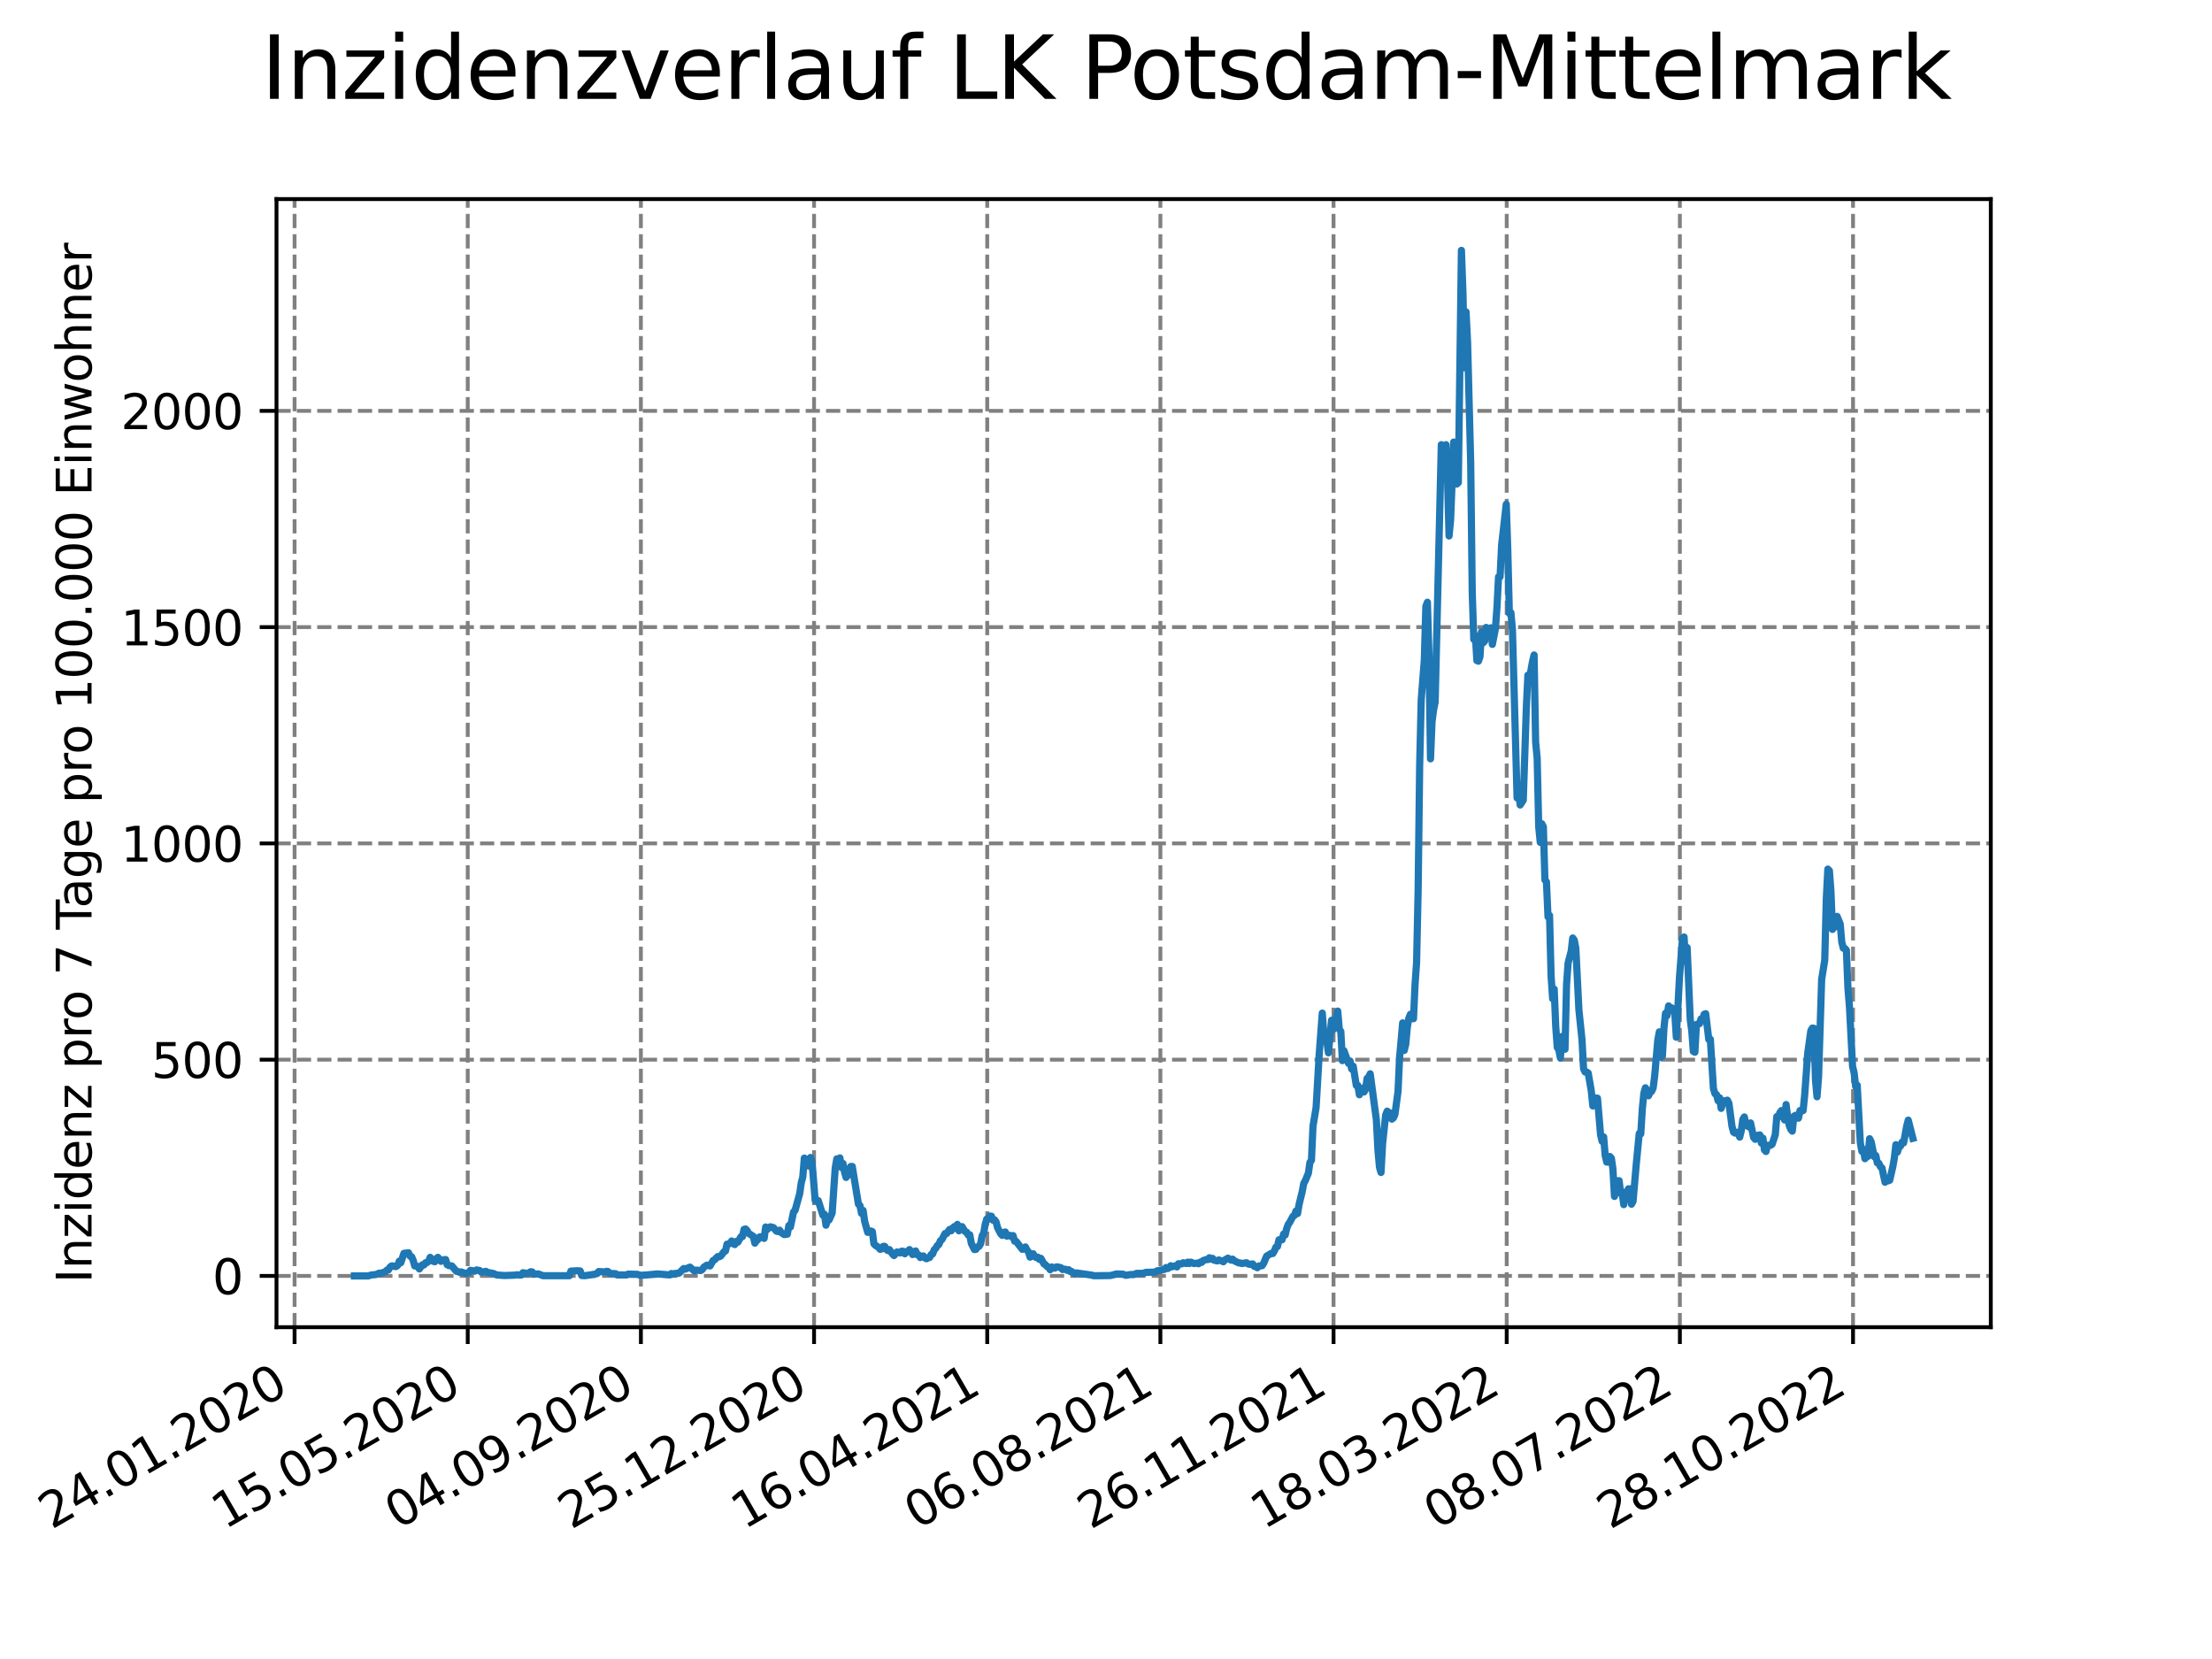 <?xml version="1.0" encoding="utf-8" standalone="no"?>
<!DOCTYPE svg PUBLIC "-//W3C//DTD SVG 1.1//EN"
  "http://www.w3.org/Graphics/SVG/1.1/DTD/svg11.dtd">
<svg xmlns:xlink="http://www.w3.org/1999/xlink" width="460.8pt" height="345.6pt" viewBox="0 0 460.8 345.6" xmlns="http://www.w3.org/2000/svg" version="1.1">
 <defs>
  <style type="text/css">*{stroke-linejoin: round; stroke-linecap: butt}</style>
 </defs>
 <g id="figure_1">
  <g id="patch_1">
   <path d="M 0 345.6 
L 460.8 345.6 
L 460.8 0 
L 0 0 
z
" style="fill: #ffffff"/>
  </g>
  <g id="axes_1">
   <g id="patch_2">
    <path d="M 57.6 276.48 
L 414.72 276.48 
L 414.72 41.472 
L 57.6 41.472 
z
" style="fill: #ffffff"/>
   </g>
   <g id="matplotlib.axis_1">
    <g id="xtick_1">
     <g id="line2d_1">
      <path d="M 61.366 276.48 
L 61.366 41.472 
" clip-path="url(#p5f71e6e586)" style="fill: none; stroke-dasharray: 2.96,1.28; stroke-dashoffset: 0; stroke: #808080; stroke-width: 0.8"/>
     </g>
     <g id="line2d_2">
      <defs>
       <path id="md15ccec3bc" d="M 0 0 
L 0 3.5 
" style="stroke: #000000; stroke-width: 0.8"/>
      </defs>
      <g>
       <use xlink:href="#md15ccec3bc" x="61.366" y="276.48" style="stroke: #000000; stroke-width: 0.8"/>
      </g>
     </g>
     <g id="text_1">
      <!-- 24.01.2020 -->
      <g transform="translate(10.74 318.689) rotate(-30) scale(0.1 -0.1)">
       <defs>
        <path id="DejaVuSans-32" d="M 1228 531 
L 3431 531 
L 3431 0 
L 469 0 
L 469 531 
Q 828 903 1448 1529 
Q 2069 2156 2228 2338 
Q 2531 2678 2651 2914 
Q 2772 3150 2772 3378 
Q 2772 3750 2511 3984 
Q 2250 4219 1831 4219 
Q 1534 4219 1204 4116 
Q 875 4013 500 3803 
L 500 4441 
Q 881 4594 1212 4672 
Q 1544 4750 1819 4750 
Q 2544 4750 2975 4387 
Q 3406 4025 3406 3419 
Q 3406 3131 3298 2873 
Q 3191 2616 2906 2266 
Q 2828 2175 2409 1742 
Q 1991 1309 1228 531 
z
" transform="scale(0.016)"/>
        <path id="DejaVuSans-34" d="M 2419 4116 
L 825 1625 
L 2419 1625 
L 2419 4116 
z
M 2253 4666 
L 3047 4666 
L 3047 1625 
L 3713 1625 
L 3713 1100 
L 3047 1100 
L 3047 0 
L 2419 0 
L 2419 1100 
L 313 1100 
L 313 1709 
L 2253 4666 
z
" transform="scale(0.016)"/>
        <path id="DejaVuSans-2e" d="M 684 794 
L 1344 794 
L 1344 0 
L 684 0 
L 684 794 
z
" transform="scale(0.016)"/>
        <path id="DejaVuSans-30" d="M 2034 4250 
Q 1547 4250 1301 3770 
Q 1056 3291 1056 2328 
Q 1056 1369 1301 889 
Q 1547 409 2034 409 
Q 2525 409 2770 889 
Q 3016 1369 3016 2328 
Q 3016 3291 2770 3770 
Q 2525 4250 2034 4250 
z
M 2034 4750 
Q 2819 4750 3233 4129 
Q 3647 3509 3647 2328 
Q 3647 1150 3233 529 
Q 2819 -91 2034 -91 
Q 1250 -91 836 529 
Q 422 1150 422 2328 
Q 422 3509 836 4129 
Q 1250 4750 2034 4750 
z
" transform="scale(0.016)"/>
        <path id="DejaVuSans-31" d="M 794 531 
L 1825 531 
L 1825 4091 
L 703 3866 
L 703 4441 
L 1819 4666 
L 2450 4666 
L 2450 531 
L 3481 531 
L 3481 0 
L 794 0 
L 794 531 
z
" transform="scale(0.016)"/>
       </defs>
       <use xlink:href="#DejaVuSans-32"/>
       <use xlink:href="#DejaVuSans-34" x="63.623"/>
       <use xlink:href="#DejaVuSans-2e" x="127.246"/>
       <use xlink:href="#DejaVuSans-30" x="159.033"/>
       <use xlink:href="#DejaVuSans-31" x="222.656"/>
       <use xlink:href="#DejaVuSans-2e" x="286.279"/>
       <use xlink:href="#DejaVuSans-32" x="318.066"/>
       <use xlink:href="#DejaVuSans-30" x="381.689"/>
       <use xlink:href="#DejaVuSans-32" x="445.312"/>
       <use xlink:href="#DejaVuSans-30" x="508.936"/>
      </g>
     </g>
    </g>
    <g id="xtick_2">
     <g id="line2d_3">
      <path d="M 97.438 276.48 
L 97.438 41.472 
" clip-path="url(#p5f71e6e586)" style="fill: none; stroke-dasharray: 2.96,1.28; stroke-dashoffset: 0; stroke: #808080; stroke-width: 0.8"/>
     </g>
     <g id="line2d_4">
      <g>
       <use xlink:href="#md15ccec3bc" x="97.438" y="276.48" style="stroke: #000000; stroke-width: 0.8"/>
      </g>
     </g>
     <g id="text_2">
      <!-- 15.05.2020 -->
      <g transform="translate(46.813 318.689) rotate(-30) scale(0.1 -0.1)">
       <defs>
        <path id="DejaVuSans-35" d="M 691 4666 
L 3169 4666 
L 3169 4134 
L 1269 4134 
L 1269 2991 
Q 1406 3038 1543 3061 
Q 1681 3084 1819 3084 
Q 2600 3084 3056 2656 
Q 3513 2228 3513 1497 
Q 3513 744 3044 326 
Q 2575 -91 1722 -91 
Q 1428 -91 1123 -41 
Q 819 9 494 109 
L 494 744 
Q 775 591 1075 516 
Q 1375 441 1709 441 
Q 2250 441 2565 725 
Q 2881 1009 2881 1497 
Q 2881 1984 2565 2268 
Q 2250 2553 1709 2553 
Q 1456 2553 1204 2497 
Q 953 2441 691 2322 
L 691 4666 
z
" transform="scale(0.016)"/>
       </defs>
       <use xlink:href="#DejaVuSans-31"/>
       <use xlink:href="#DejaVuSans-35" x="63.623"/>
       <use xlink:href="#DejaVuSans-2e" x="127.246"/>
       <use xlink:href="#DejaVuSans-30" x="159.033"/>
       <use xlink:href="#DejaVuSans-35" x="222.656"/>
       <use xlink:href="#DejaVuSans-2e" x="286.279"/>
       <use xlink:href="#DejaVuSans-32" x="318.066"/>
       <use xlink:href="#DejaVuSans-30" x="381.689"/>
       <use xlink:href="#DejaVuSans-32" x="445.312"/>
       <use xlink:href="#DejaVuSans-30" x="508.936"/>
      </g>
     </g>
    </g>
    <g id="xtick_3">
     <g id="line2d_5">
      <path d="M 133.511 276.48 
L 133.511 41.472 
" clip-path="url(#p5f71e6e586)" style="fill: none; stroke-dasharray: 2.96,1.28; stroke-dashoffset: 0; stroke: #808080; stroke-width: 0.8"/>
     </g>
     <g id="line2d_6">
      <g>
       <use xlink:href="#md15ccec3bc" x="133.511" y="276.48" style="stroke: #000000; stroke-width: 0.8"/>
      </g>
     </g>
     <g id="text_3">
      <!-- 04.09.2020 -->
      <g transform="translate(82.886 318.689) rotate(-30) scale(0.1 -0.1)">
       <defs>
        <path id="DejaVuSans-39" d="M 703 97 
L 703 672 
Q 941 559 1184 500 
Q 1428 441 1663 441 
Q 2288 441 2617 861 
Q 2947 1281 2994 2138 
Q 2813 1869 2534 1725 
Q 2256 1581 1919 1581 
Q 1219 1581 811 2004 
Q 403 2428 403 3163 
Q 403 3881 828 4315 
Q 1253 4750 1959 4750 
Q 2769 4750 3195 4129 
Q 3622 3509 3622 2328 
Q 3622 1225 3098 567 
Q 2575 -91 1691 -91 
Q 1453 -91 1209 -44 
Q 966 3 703 97 
z
M 1959 2075 
Q 2384 2075 2632 2365 
Q 2881 2656 2881 3163 
Q 2881 3666 2632 3958 
Q 2384 4250 1959 4250 
Q 1534 4250 1286 3958 
Q 1038 3666 1038 3163 
Q 1038 2656 1286 2365 
Q 1534 2075 1959 2075 
z
" transform="scale(0.016)"/>
       </defs>
       <use xlink:href="#DejaVuSans-30"/>
       <use xlink:href="#DejaVuSans-34" x="63.623"/>
       <use xlink:href="#DejaVuSans-2e" x="127.246"/>
       <use xlink:href="#DejaVuSans-30" x="159.033"/>
       <use xlink:href="#DejaVuSans-39" x="222.656"/>
       <use xlink:href="#DejaVuSans-2e" x="286.279"/>
       <use xlink:href="#DejaVuSans-32" x="318.066"/>
       <use xlink:href="#DejaVuSans-30" x="381.689"/>
       <use xlink:href="#DejaVuSans-32" x="445.312"/>
       <use xlink:href="#DejaVuSans-30" x="508.936"/>
      </g>
     </g>
    </g>
    <g id="xtick_4">
     <g id="line2d_7">
      <path d="M 169.584 276.48 
L 169.584 41.472 
" clip-path="url(#p5f71e6e586)" style="fill: none; stroke-dasharray: 2.96,1.28; stroke-dashoffset: 0; stroke: #808080; stroke-width: 0.8"/>
     </g>
     <g id="line2d_8">
      <g>
       <use xlink:href="#md15ccec3bc" x="169.584" y="276.48" style="stroke: #000000; stroke-width: 0.8"/>
      </g>
     </g>
     <g id="text_4">
      <!-- 25.12.2020 -->
      <g transform="translate(118.959 318.689) rotate(-30) scale(0.1 -0.1)">
       <use xlink:href="#DejaVuSans-32"/>
       <use xlink:href="#DejaVuSans-35" x="63.623"/>
       <use xlink:href="#DejaVuSans-2e" x="127.246"/>
       <use xlink:href="#DejaVuSans-31" x="159.033"/>
       <use xlink:href="#DejaVuSans-32" x="222.656"/>
       <use xlink:href="#DejaVuSans-2e" x="286.279"/>
       <use xlink:href="#DejaVuSans-32" x="318.066"/>
       <use xlink:href="#DejaVuSans-30" x="381.689"/>
       <use xlink:href="#DejaVuSans-32" x="445.312"/>
       <use xlink:href="#DejaVuSans-30" x="508.936"/>
      </g>
     </g>
    </g>
    <g id="xtick_5">
     <g id="line2d_9">
      <path d="M 205.657 276.48 
L 205.657 41.472 
" clip-path="url(#p5f71e6e586)" style="fill: none; stroke-dasharray: 2.96,1.28; stroke-dashoffset: 0; stroke: #808080; stroke-width: 0.8"/>
     </g>
     <g id="line2d_10">
      <g>
       <use xlink:href="#md15ccec3bc" x="205.657" y="276.48" style="stroke: #000000; stroke-width: 0.8"/>
      </g>
     </g>
     <g id="text_5">
      <!-- 16.04.2021 -->
      <g transform="translate(155.031 318.689) rotate(-30) scale(0.1 -0.1)">
       <defs>
        <path id="DejaVuSans-36" d="M 2113 2584 
Q 1688 2584 1439 2293 
Q 1191 2003 1191 1497 
Q 1191 994 1439 701 
Q 1688 409 2113 409 
Q 2538 409 2786 701 
Q 3034 994 3034 1497 
Q 3034 2003 2786 2293 
Q 2538 2584 2113 2584 
z
M 3366 4563 
L 3366 3988 
Q 3128 4100 2886 4159 
Q 2644 4219 2406 4219 
Q 1781 4219 1451 3797 
Q 1122 3375 1075 2522 
Q 1259 2794 1537 2939 
Q 1816 3084 2150 3084 
Q 2853 3084 3261 2657 
Q 3669 2231 3669 1497 
Q 3669 778 3244 343 
Q 2819 -91 2113 -91 
Q 1303 -91 875 529 
Q 447 1150 447 2328 
Q 447 3434 972 4092 
Q 1497 4750 2381 4750 
Q 2619 4750 2861 4703 
Q 3103 4656 3366 4563 
z
" transform="scale(0.016)"/>
       </defs>
       <use xlink:href="#DejaVuSans-31"/>
       <use xlink:href="#DejaVuSans-36" x="63.623"/>
       <use xlink:href="#DejaVuSans-2e" x="127.246"/>
       <use xlink:href="#DejaVuSans-30" x="159.033"/>
       <use xlink:href="#DejaVuSans-34" x="222.656"/>
       <use xlink:href="#DejaVuSans-2e" x="286.279"/>
       <use xlink:href="#DejaVuSans-32" x="318.066"/>
       <use xlink:href="#DejaVuSans-30" x="381.689"/>
       <use xlink:href="#DejaVuSans-32" x="445.312"/>
       <use xlink:href="#DejaVuSans-31" x="508.936"/>
      </g>
     </g>
    </g>
    <g id="xtick_6">
     <g id="line2d_11">
      <path d="M 241.729 276.48 
L 241.729 41.472 
" clip-path="url(#p5f71e6e586)" style="fill: none; stroke-dasharray: 2.96,1.28; stroke-dashoffset: 0; stroke: #808080; stroke-width: 0.8"/>
     </g>
     <g id="line2d_12">
      <g>
       <use xlink:href="#md15ccec3bc" x="241.729" y="276.48" style="stroke: #000000; stroke-width: 0.8"/>
      </g>
     </g>
     <g id="text_6">
      <!-- 06.08.2021 -->
      <g transform="translate(191.104 318.689) rotate(-30) scale(0.1 -0.1)">
       <defs>
        <path id="DejaVuSans-38" d="M 2034 2216 
Q 1584 2216 1326 1975 
Q 1069 1734 1069 1313 
Q 1069 891 1326 650 
Q 1584 409 2034 409 
Q 2484 409 2743 651 
Q 3003 894 3003 1313 
Q 3003 1734 2745 1975 
Q 2488 2216 2034 2216 
z
M 1403 2484 
Q 997 2584 770 2862 
Q 544 3141 544 3541 
Q 544 4100 942 4425 
Q 1341 4750 2034 4750 
Q 2731 4750 3128 4425 
Q 3525 4100 3525 3541 
Q 3525 3141 3298 2862 
Q 3072 2584 2669 2484 
Q 3125 2378 3379 2068 
Q 3634 1759 3634 1313 
Q 3634 634 3220 271 
Q 2806 -91 2034 -91 
Q 1263 -91 848 271 
Q 434 634 434 1313 
Q 434 1759 690 2068 
Q 947 2378 1403 2484 
z
M 1172 3481 
Q 1172 3119 1398 2916 
Q 1625 2713 2034 2713 
Q 2441 2713 2670 2916 
Q 2900 3119 2900 3481 
Q 2900 3844 2670 4047 
Q 2441 4250 2034 4250 
Q 1625 4250 1398 4047 
Q 1172 3844 1172 3481 
z
" transform="scale(0.016)"/>
       </defs>
       <use xlink:href="#DejaVuSans-30"/>
       <use xlink:href="#DejaVuSans-36" x="63.623"/>
       <use xlink:href="#DejaVuSans-2e" x="127.246"/>
       <use xlink:href="#DejaVuSans-30" x="159.033"/>
       <use xlink:href="#DejaVuSans-38" x="222.656"/>
       <use xlink:href="#DejaVuSans-2e" x="286.279"/>
       <use xlink:href="#DejaVuSans-32" x="318.066"/>
       <use xlink:href="#DejaVuSans-30" x="381.689"/>
       <use xlink:href="#DejaVuSans-32" x="445.312"/>
       <use xlink:href="#DejaVuSans-31" x="508.936"/>
      </g>
     </g>
    </g>
    <g id="xtick_7">
     <g id="line2d_13">
      <path d="M 277.802 276.48 
L 277.802 41.472 
" clip-path="url(#p5f71e6e586)" style="fill: none; stroke-dasharray: 2.96,1.28; stroke-dashoffset: 0; stroke: #808080; stroke-width: 0.8"/>
     </g>
     <g id="line2d_14">
      <g>
       <use xlink:href="#md15ccec3bc" x="277.802" y="276.48" style="stroke: #000000; stroke-width: 0.8"/>
      </g>
     </g>
     <g id="text_7">
      <!-- 26.11.2021 -->
      <g transform="translate(227.177 318.689) rotate(-30) scale(0.1 -0.1)">
       <use xlink:href="#DejaVuSans-32"/>
       <use xlink:href="#DejaVuSans-36" x="63.623"/>
       <use xlink:href="#DejaVuSans-2e" x="127.246"/>
       <use xlink:href="#DejaVuSans-31" x="159.033"/>
       <use xlink:href="#DejaVuSans-31" x="222.656"/>
       <use xlink:href="#DejaVuSans-2e" x="286.279"/>
       <use xlink:href="#DejaVuSans-32" x="318.066"/>
       <use xlink:href="#DejaVuSans-30" x="381.689"/>
       <use xlink:href="#DejaVuSans-32" x="445.312"/>
       <use xlink:href="#DejaVuSans-31" x="508.936"/>
      </g>
     </g>
    </g>
    <g id="xtick_8">
     <g id="line2d_15">
      <path d="M 313.875 276.48 
L 313.875 41.472 
" clip-path="url(#p5f71e6e586)" style="fill: none; stroke-dasharray: 2.96,1.28; stroke-dashoffset: 0; stroke: #808080; stroke-width: 0.8"/>
     </g>
     <g id="line2d_16">
      <g>
       <use xlink:href="#md15ccec3bc" x="313.875" y="276.48" style="stroke: #000000; stroke-width: 0.8"/>
      </g>
     </g>
     <g id="text_8">
      <!-- 18.03.2022 -->
      <g transform="translate(263.25 318.689) rotate(-30) scale(0.1 -0.1)">
       <defs>
        <path id="DejaVuSans-33" d="M 2597 2516 
Q 3050 2419 3304 2112 
Q 3559 1806 3559 1356 
Q 3559 666 3084 287 
Q 2609 -91 1734 -91 
Q 1441 -91 1130 -33 
Q 819 25 488 141 
L 488 750 
Q 750 597 1062 519 
Q 1375 441 1716 441 
Q 2309 441 2620 675 
Q 2931 909 2931 1356 
Q 2931 1769 2642 2001 
Q 2353 2234 1838 2234 
L 1294 2234 
L 1294 2753 
L 1863 2753 
Q 2328 2753 2575 2939 
Q 2822 3125 2822 3475 
Q 2822 3834 2567 4026 
Q 2313 4219 1838 4219 
Q 1578 4219 1281 4162 
Q 984 4106 628 3988 
L 628 4550 
Q 988 4650 1302 4700 
Q 1616 4750 1894 4750 
Q 2613 4750 3031 4423 
Q 3450 4097 3450 3541 
Q 3450 3153 3228 2886 
Q 3006 2619 2597 2516 
z
" transform="scale(0.016)"/>
       </defs>
       <use xlink:href="#DejaVuSans-31"/>
       <use xlink:href="#DejaVuSans-38" x="63.623"/>
       <use xlink:href="#DejaVuSans-2e" x="127.246"/>
       <use xlink:href="#DejaVuSans-30" x="159.033"/>
       <use xlink:href="#DejaVuSans-33" x="222.656"/>
       <use xlink:href="#DejaVuSans-2e" x="286.279"/>
       <use xlink:href="#DejaVuSans-32" x="318.066"/>
       <use xlink:href="#DejaVuSans-30" x="381.689"/>
       <use xlink:href="#DejaVuSans-32" x="445.312"/>
       <use xlink:href="#DejaVuSans-32" x="508.936"/>
      </g>
     </g>
    </g>
    <g id="xtick_9">
     <g id="line2d_17">
      <path d="M 349.947 276.48 
L 349.947 41.472 
" clip-path="url(#p5f71e6e586)" style="fill: none; stroke-dasharray: 2.96,1.28; stroke-dashoffset: 0; stroke: #808080; stroke-width: 0.8"/>
     </g>
     <g id="line2d_18">
      <g>
       <use xlink:href="#md15ccec3bc" x="349.947" y="276.48" style="stroke: #000000; stroke-width: 0.8"/>
      </g>
     </g>
     <g id="text_9">
      <!-- 08.07.2022 -->
      <g transform="translate(299.322 318.689) rotate(-30) scale(0.1 -0.1)">
       <defs>
        <path id="DejaVuSans-37" d="M 525 4666 
L 3525 4666 
L 3525 4397 
L 1831 0 
L 1172 0 
L 2766 4134 
L 525 4134 
L 525 4666 
z
" transform="scale(0.016)"/>
       </defs>
       <use xlink:href="#DejaVuSans-30"/>
       <use xlink:href="#DejaVuSans-38" x="63.623"/>
       <use xlink:href="#DejaVuSans-2e" x="127.246"/>
       <use xlink:href="#DejaVuSans-30" x="159.033"/>
       <use xlink:href="#DejaVuSans-37" x="222.656"/>
       <use xlink:href="#DejaVuSans-2e" x="286.279"/>
       <use xlink:href="#DejaVuSans-32" x="318.066"/>
       <use xlink:href="#DejaVuSans-30" x="381.689"/>
       <use xlink:href="#DejaVuSans-32" x="445.312"/>
       <use xlink:href="#DejaVuSans-32" x="508.936"/>
      </g>
     </g>
    </g>
    <g id="xtick_10">
     <g id="line2d_19">
      <path d="M 386.02 276.48 
L 386.02 41.472 
" clip-path="url(#p5f71e6e586)" style="fill: none; stroke-dasharray: 2.96,1.28; stroke-dashoffset: 0; stroke: #808080; stroke-width: 0.8"/>
     </g>
     <g id="line2d_20">
      <g>
       <use xlink:href="#md15ccec3bc" x="386.02" y="276.48" style="stroke: #000000; stroke-width: 0.8"/>
      </g>
     </g>
     <g id="text_10">
      <!-- 28.10.2022 -->
      <g transform="translate(335.395 318.689) rotate(-30) scale(0.1 -0.1)">
       <use xlink:href="#DejaVuSans-32"/>
       <use xlink:href="#DejaVuSans-38" x="63.623"/>
       <use xlink:href="#DejaVuSans-2e" x="127.246"/>
       <use xlink:href="#DejaVuSans-31" x="159.033"/>
       <use xlink:href="#DejaVuSans-30" x="222.656"/>
       <use xlink:href="#DejaVuSans-2e" x="286.279"/>
       <use xlink:href="#DejaVuSans-32" x="318.066"/>
       <use xlink:href="#DejaVuSans-30" x="381.689"/>
       <use xlink:href="#DejaVuSans-32" x="445.312"/>
       <use xlink:href="#DejaVuSans-32" x="508.936"/>
      </g>
     </g>
    </g>
   </g>
   <g id="matplotlib.axis_2">
    <g id="ytick_1">
     <g id="line2d_21">
      <path d="M 57.6 265.798 
L 414.72 265.798 
" clip-path="url(#p5f71e6e586)" style="fill: none; stroke-dasharray: 2.96,1.28; stroke-dashoffset: 0; stroke: #808080; stroke-width: 0.8"/>
     </g>
     <g id="line2d_22">
      <defs>
       <path id="m3f64ab3f27" d="M 0 0 
L -3.5 0 
" style="stroke: #000000; stroke-width: 0.8"/>
      </defs>
      <g>
       <use xlink:href="#m3f64ab3f27" x="57.6" y="265.798" style="stroke: #000000; stroke-width: 0.8"/>
      </g>
     </g>
     <g id="text_11">
      <!-- 0 -->
      <g transform="translate(44.237 269.597) scale(0.1 -0.1)">
       <use xlink:href="#DejaVuSans-30"/>
      </g>
     </g>
    </g>
    <g id="ytick_2">
     <g id="line2d_23">
      <path d="M 57.6 220.746 
L 414.72 220.746 
" clip-path="url(#p5f71e6e586)" style="fill: none; stroke-dasharray: 2.96,1.28; stroke-dashoffset: 0; stroke: #808080; stroke-width: 0.8"/>
     </g>
     <g id="line2d_24">
      <g>
       <use xlink:href="#m3f64ab3f27" x="57.6" y="220.746" style="stroke: #000000; stroke-width: 0.8"/>
      </g>
     </g>
     <g id="text_12">
      <!-- 500 -->
      <g transform="translate(31.512 224.545) scale(0.1 -0.1)">
       <use xlink:href="#DejaVuSans-35"/>
       <use xlink:href="#DejaVuSans-30" x="63.623"/>
       <use xlink:href="#DejaVuSans-30" x="127.246"/>
      </g>
     </g>
    </g>
    <g id="ytick_3">
     <g id="line2d_25">
      <path d="M 57.6 175.695 
L 414.72 175.695 
" clip-path="url(#p5f71e6e586)" style="fill: none; stroke-dasharray: 2.96,1.28; stroke-dashoffset: 0; stroke: #808080; stroke-width: 0.8"/>
     </g>
     <g id="line2d_26">
      <g>
       <use xlink:href="#m3f64ab3f27" x="57.6" y="175.695" style="stroke: #000000; stroke-width: 0.8"/>
      </g>
     </g>
     <g id="text_13">
      <!-- 1000 -->
      <g transform="translate(25.15 179.494) scale(0.1 -0.1)">
       <use xlink:href="#DejaVuSans-31"/>
       <use xlink:href="#DejaVuSans-30" x="63.623"/>
       <use xlink:href="#DejaVuSans-30" x="127.246"/>
       <use xlink:href="#DejaVuSans-30" x="190.869"/>
      </g>
     </g>
    </g>
    <g id="ytick_4">
     <g id="line2d_27">
      <path d="M 57.6 130.643 
L 414.72 130.643 
" clip-path="url(#p5f71e6e586)" style="fill: none; stroke-dasharray: 2.96,1.28; stroke-dashoffset: 0; stroke: #808080; stroke-width: 0.8"/>
     </g>
     <g id="line2d_28">
      <g>
       <use xlink:href="#m3f64ab3f27" x="57.6" y="130.643" style="stroke: #000000; stroke-width: 0.8"/>
      </g>
     </g>
     <g id="text_14">
      <!-- 1500 -->
      <g transform="translate(25.15 134.442) scale(0.1 -0.1)">
       <use xlink:href="#DejaVuSans-31"/>
       <use xlink:href="#DejaVuSans-35" x="63.623"/>
       <use xlink:href="#DejaVuSans-30" x="127.246"/>
       <use xlink:href="#DejaVuSans-30" x="190.869"/>
      </g>
     </g>
    </g>
    <g id="ytick_5">
     <g id="line2d_29">
      <path d="M 57.6 85.592 
L 414.72 85.592 
" clip-path="url(#p5f71e6e586)" style="fill: none; stroke-dasharray: 2.96,1.28; stroke-dashoffset: 0; stroke: #808080; stroke-width: 0.8"/>
     </g>
     <g id="line2d_30">
      <g>
       <use xlink:href="#m3f64ab3f27" x="57.6" y="85.592" style="stroke: #000000; stroke-width: 0.8"/>
      </g>
     </g>
     <g id="text_15">
      <!-- 2000 -->
      <g transform="translate(25.15 89.391) scale(0.1 -0.1)">
       <use xlink:href="#DejaVuSans-32"/>
       <use xlink:href="#DejaVuSans-30" x="63.623"/>
       <use xlink:href="#DejaVuSans-30" x="127.246"/>
       <use xlink:href="#DejaVuSans-30" x="190.869"/>
      </g>
     </g>
    </g>
    <g id="text_16">
     <!-- Inzidenz pro 7 Tage pro 100.000 Einwohner -->
     <g transform="translate(19.07 267.301) rotate(-90) scale(0.1 -0.1)">
      <defs>
       <path id="DejaVuSans-49" d="M 628 4666 
L 1259 4666 
L 1259 0 
L 628 0 
L 628 4666 
z
" transform="scale(0.016)"/>
       <path id="DejaVuSans-6e" d="M 3513 2113 
L 3513 0 
L 2938 0 
L 2938 2094 
Q 2938 2591 2744 2837 
Q 2550 3084 2163 3084 
Q 1697 3084 1428 2787 
Q 1159 2491 1159 1978 
L 1159 0 
L 581 0 
L 581 3500 
L 1159 3500 
L 1159 2956 
Q 1366 3272 1645 3428 
Q 1925 3584 2291 3584 
Q 2894 3584 3203 3211 
Q 3513 2838 3513 2113 
z
" transform="scale(0.016)"/>
       <path id="DejaVuSans-7a" d="M 353 3500 
L 3084 3500 
L 3084 2975 
L 922 459 
L 3084 459 
L 3084 0 
L 275 0 
L 275 525 
L 2438 3041 
L 353 3041 
L 353 3500 
z
" transform="scale(0.016)"/>
       <path id="DejaVuSans-69" d="M 603 3500 
L 1178 3500 
L 1178 0 
L 603 0 
L 603 3500 
z
M 603 4863 
L 1178 4863 
L 1178 4134 
L 603 4134 
L 603 4863 
z
" transform="scale(0.016)"/>
       <path id="DejaVuSans-64" d="M 2906 2969 
L 2906 4863 
L 3481 4863 
L 3481 0 
L 2906 0 
L 2906 525 
Q 2725 213 2448 61 
Q 2172 -91 1784 -91 
Q 1150 -91 751 415 
Q 353 922 353 1747 
Q 353 2572 751 3078 
Q 1150 3584 1784 3584 
Q 2172 3584 2448 3432 
Q 2725 3281 2906 2969 
z
M 947 1747 
Q 947 1113 1208 752 
Q 1469 391 1925 391 
Q 2381 391 2643 752 
Q 2906 1113 2906 1747 
Q 2906 2381 2643 2742 
Q 2381 3103 1925 3103 
Q 1469 3103 1208 2742 
Q 947 2381 947 1747 
z
" transform="scale(0.016)"/>
       <path id="DejaVuSans-65" d="M 3597 1894 
L 3597 1613 
L 953 1613 
Q 991 1019 1311 708 
Q 1631 397 2203 397 
Q 2534 397 2845 478 
Q 3156 559 3463 722 
L 3463 178 
Q 3153 47 2828 -22 
Q 2503 -91 2169 -91 
Q 1331 -91 842 396 
Q 353 884 353 1716 
Q 353 2575 817 3079 
Q 1281 3584 2069 3584 
Q 2775 3584 3186 3129 
Q 3597 2675 3597 1894 
z
M 3022 2063 
Q 3016 2534 2758 2815 
Q 2500 3097 2075 3097 
Q 1594 3097 1305 2825 
Q 1016 2553 972 2059 
L 3022 2063 
z
" transform="scale(0.016)"/>
       <path id="DejaVuSans-20" transform="scale(0.016)"/>
       <path id="DejaVuSans-70" d="M 1159 525 
L 1159 -1331 
L 581 -1331 
L 581 3500 
L 1159 3500 
L 1159 2969 
Q 1341 3281 1617 3432 
Q 1894 3584 2278 3584 
Q 2916 3584 3314 3078 
Q 3713 2572 3713 1747 
Q 3713 922 3314 415 
Q 2916 -91 2278 -91 
Q 1894 -91 1617 61 
Q 1341 213 1159 525 
z
M 3116 1747 
Q 3116 2381 2855 2742 
Q 2594 3103 2138 3103 
Q 1681 3103 1420 2742 
Q 1159 2381 1159 1747 
Q 1159 1113 1420 752 
Q 1681 391 2138 391 
Q 2594 391 2855 752 
Q 3116 1113 3116 1747 
z
" transform="scale(0.016)"/>
       <path id="DejaVuSans-72" d="M 2631 2963 
Q 2534 3019 2420 3045 
Q 2306 3072 2169 3072 
Q 1681 3072 1420 2755 
Q 1159 2438 1159 1844 
L 1159 0 
L 581 0 
L 581 3500 
L 1159 3500 
L 1159 2956 
Q 1341 3275 1631 3429 
Q 1922 3584 2338 3584 
Q 2397 3584 2469 3576 
Q 2541 3569 2628 3553 
L 2631 2963 
z
" transform="scale(0.016)"/>
       <path id="DejaVuSans-6f" d="M 1959 3097 
Q 1497 3097 1228 2736 
Q 959 2375 959 1747 
Q 959 1119 1226 758 
Q 1494 397 1959 397 
Q 2419 397 2687 759 
Q 2956 1122 2956 1747 
Q 2956 2369 2687 2733 
Q 2419 3097 1959 3097 
z
M 1959 3584 
Q 2709 3584 3137 3096 
Q 3566 2609 3566 1747 
Q 3566 888 3137 398 
Q 2709 -91 1959 -91 
Q 1206 -91 779 398 
Q 353 888 353 1747 
Q 353 2609 779 3096 
Q 1206 3584 1959 3584 
z
" transform="scale(0.016)"/>
       <path id="DejaVuSans-54" d="M -19 4666 
L 3928 4666 
L 3928 4134 
L 2272 4134 
L 2272 0 
L 1638 0 
L 1638 4134 
L -19 4134 
L -19 4666 
z
" transform="scale(0.016)"/>
       <path id="DejaVuSans-61" d="M 2194 1759 
Q 1497 1759 1228 1600 
Q 959 1441 959 1056 
Q 959 750 1161 570 
Q 1363 391 1709 391 
Q 2188 391 2477 730 
Q 2766 1069 2766 1631 
L 2766 1759 
L 2194 1759 
z
M 3341 1997 
L 3341 0 
L 2766 0 
L 2766 531 
Q 2569 213 2275 61 
Q 1981 -91 1556 -91 
Q 1019 -91 701 211 
Q 384 513 384 1019 
Q 384 1609 779 1909 
Q 1175 2209 1959 2209 
L 2766 2209 
L 2766 2266 
Q 2766 2663 2505 2880 
Q 2244 3097 1772 3097 
Q 1472 3097 1187 3025 
Q 903 2953 641 2809 
L 641 3341 
Q 956 3463 1253 3523 
Q 1550 3584 1831 3584 
Q 2591 3584 2966 3190 
Q 3341 2797 3341 1997 
z
" transform="scale(0.016)"/>
       <path id="DejaVuSans-67" d="M 2906 1791 
Q 2906 2416 2648 2759 
Q 2391 3103 1925 3103 
Q 1463 3103 1205 2759 
Q 947 2416 947 1791 
Q 947 1169 1205 825 
Q 1463 481 1925 481 
Q 2391 481 2648 825 
Q 2906 1169 2906 1791 
z
M 3481 434 
Q 3481 -459 3084 -895 
Q 2688 -1331 1869 -1331 
Q 1566 -1331 1297 -1286 
Q 1028 -1241 775 -1147 
L 775 -588 
Q 1028 -725 1275 -790 
Q 1522 -856 1778 -856 
Q 2344 -856 2625 -561 
Q 2906 -266 2906 331 
L 2906 616 
Q 2728 306 2450 153 
Q 2172 0 1784 0 
Q 1141 0 747 490 
Q 353 981 353 1791 
Q 353 2603 747 3093 
Q 1141 3584 1784 3584 
Q 2172 3584 2450 3431 
Q 2728 3278 2906 2969 
L 2906 3500 
L 3481 3500 
L 3481 434 
z
" transform="scale(0.016)"/>
       <path id="DejaVuSans-45" d="M 628 4666 
L 3578 4666 
L 3578 4134 
L 1259 4134 
L 1259 2753 
L 3481 2753 
L 3481 2222 
L 1259 2222 
L 1259 531 
L 3634 531 
L 3634 0 
L 628 0 
L 628 4666 
z
" transform="scale(0.016)"/>
       <path id="DejaVuSans-77" d="M 269 3500 
L 844 3500 
L 1563 769 
L 2278 3500 
L 2956 3500 
L 3675 769 
L 4391 3500 
L 4966 3500 
L 4050 0 
L 3372 0 
L 2619 2869 
L 1863 0 
L 1184 0 
L 269 3500 
z
" transform="scale(0.016)"/>
       <path id="DejaVuSans-68" d="M 3513 2113 
L 3513 0 
L 2938 0 
L 2938 2094 
Q 2938 2591 2744 2837 
Q 2550 3084 2163 3084 
Q 1697 3084 1428 2787 
Q 1159 2491 1159 1978 
L 1159 0 
L 581 0 
L 581 4863 
L 1159 4863 
L 1159 2956 
Q 1366 3272 1645 3428 
Q 1925 3584 2291 3584 
Q 2894 3584 3203 3211 
Q 3513 2838 3513 2113 
z
" transform="scale(0.016)"/>
      </defs>
      <use xlink:href="#DejaVuSans-49"/>
      <use xlink:href="#DejaVuSans-6e" x="29.492"/>
      <use xlink:href="#DejaVuSans-7a" x="92.871"/>
      <use xlink:href="#DejaVuSans-69" x="145.361"/>
      <use xlink:href="#DejaVuSans-64" x="173.145"/>
      <use xlink:href="#DejaVuSans-65" x="236.621"/>
      <use xlink:href="#DejaVuSans-6e" x="298.145"/>
      <use xlink:href="#DejaVuSans-7a" x="361.523"/>
      <use xlink:href="#DejaVuSans-20" x="414.014"/>
      <use xlink:href="#DejaVuSans-70" x="445.801"/>
      <use xlink:href="#DejaVuSans-72" x="509.277"/>
      <use xlink:href="#DejaVuSans-6f" x="548.141"/>
      <use xlink:href="#DejaVuSans-20" x="609.322"/>
      <use xlink:href="#DejaVuSans-37" x="641.109"/>
      <use xlink:href="#DejaVuSans-20" x="704.732"/>
      <use xlink:href="#DejaVuSans-54" x="736.52"/>
      <use xlink:href="#DejaVuSans-61" x="781.104"/>
      <use xlink:href="#DejaVuSans-67" x="842.383"/>
      <use xlink:href="#DejaVuSans-65" x="905.859"/>
      <use xlink:href="#DejaVuSans-20" x="967.383"/>
      <use xlink:href="#DejaVuSans-70" x="999.17"/>
      <use xlink:href="#DejaVuSans-72" x="1062.646"/>
      <use xlink:href="#DejaVuSans-6f" x="1101.51"/>
      <use xlink:href="#DejaVuSans-20" x="1162.691"/>
      <use xlink:href="#DejaVuSans-31" x="1194.479"/>
      <use xlink:href="#DejaVuSans-30" x="1258.102"/>
      <use xlink:href="#DejaVuSans-30" x="1321.725"/>
      <use xlink:href="#DejaVuSans-2e" x="1385.348"/>
      <use xlink:href="#DejaVuSans-30" x="1417.135"/>
      <use xlink:href="#DejaVuSans-30" x="1480.758"/>
      <use xlink:href="#DejaVuSans-30" x="1544.381"/>
      <use xlink:href="#DejaVuSans-20" x="1608.004"/>
      <use xlink:href="#DejaVuSans-45" x="1639.791"/>
      <use xlink:href="#DejaVuSans-69" x="1702.975"/>
      <use xlink:href="#DejaVuSans-6e" x="1730.758"/>
      <use xlink:href="#DejaVuSans-77" x="1794.137"/>
      <use xlink:href="#DejaVuSans-6f" x="1875.924"/>
      <use xlink:href="#DejaVuSans-68" x="1937.105"/>
      <use xlink:href="#DejaVuSans-6e" x="2000.484"/>
      <use xlink:href="#DejaVuSans-65" x="2063.863"/>
      <use xlink:href="#DejaVuSans-72" x="2125.387"/>
     </g>
    </g>
   </g>
   <g id="line2d_31">
    <path d="M 73.833 265.798 
L 76.731 265.798 
L 77.376 265.59 
L 78.342 265.507 
L 78.986 265.215 
L 79.308 265.257 
L 80.274 264.924 
L 80.596 264.591 
L 80.918 264.55 
L 81.241 263.967 
L 81.563 263.718 
L 81.885 263.718 
L 82.207 263.842 
L 82.529 263.842 
L 82.851 263.593 
L 83.173 262.719 
L 83.495 263.052 
L 84.139 261.096 
L 85.105 260.972 
L 85.428 261.679 
L 85.75 261.804 
L 86.072 262.553 
L 86.394 263.718 
L 87.038 263.801 
L 87.36 264.342 
L 88.004 263.468 
L 88.326 263.51 
L 88.648 263.052 
L 88.97 263.01 
L 89.292 262.719 
L 89.615 261.929 
L 90.259 262.761 
L 90.581 262.844 
L 90.903 262.178 
L 91.225 261.929 
L 91.869 262.761 
L 92.191 262.469 
L 92.835 262.386 
L 93.157 263.468 
L 93.479 263.634 
L 94.124 263.718 
L 95.09 264.841 
L 95.412 264.882 
L 95.734 265.049 
L 96.056 264.966 
L 97.022 265.299 
L 97.666 265.091 
L 97.989 264.633 
L 98.955 264.799 
L 99.277 264.55 
L 99.921 264.674 
L 100.243 265.007 
L 100.887 264.924 
L 101.209 264.841 
L 101.531 265.049 
L 102.82 265.299 
L 103.464 265.59 
L 105.074 265.715 
L 107.329 265.631 
L 107.651 265.548 
L 108.295 265.631 
L 108.617 265.59 
L 108.939 265.132 
L 109.905 265.299 
L 110.55 264.924 
L 110.872 264.966 
L 111.194 265.423 
L 112.16 265.382 
L 113.126 265.756 
L 118.602 265.756 
L 118.924 264.799 
L 120.212 264.716 
L 120.856 264.758 
L 121.178 265.715 
L 121.822 265.756 
L 123.755 265.465 
L 124.399 265.299 
L 124.721 264.882 
L 126.009 264.966 
L 126.331 264.841 
L 126.654 264.882 
L 126.976 265.257 
L 128.264 265.34 
L 128.586 265.59 
L 129.23 265.59 
L 130.518 265.59 
L 130.841 265.423 
L 132.773 265.465 
L 133.417 265.673 
L 134.705 265.59 
L 136.96 265.382 
L 138.57 265.507 
L 139.537 265.59 
L 139.859 265.299 
L 140.181 265.423 
L 140.503 265.299 
L 141.469 265.215 
L 142.435 264.258 
L 142.757 264.383 
L 143.402 264.092 
L 143.724 263.967 
L 144.69 264.799 
L 145.012 264.591 
L 145.978 264.674 
L 146.3 264.466 
L 146.622 263.967 
L 147.266 263.551 
L 147.911 263.718 
L 148.555 262.594 
L 148.877 262.428 
L 149.521 261.762 
L 149.843 261.804 
L 150.165 261.637 
L 150.809 260.764 
L 151.131 260.597 
L 151.454 259.183 
L 152.098 259.058 
L 152.42 258.517 
L 152.742 259.058 
L 153.064 259.266 
L 153.386 258.6 
L 153.708 258.767 
L 154.352 257.643 
L 154.674 257.602 
L 154.996 256.104 
L 155.318 256.021 
L 155.641 256.353 
L 155.963 256.936 
L 156.929 257.56 
L 157.251 258.975 
L 157.573 258.475 
L 157.895 258.226 
L 158.217 257.685 
L 158.539 257.643 
L 159.183 257.976 
L 159.505 255.605 
L 159.828 256.104 
L 160.472 255.563 
L 161.116 255.729 
L 161.76 256.478 
L 162.082 256.561 
L 162.404 256.27 
L 162.726 256.769 
L 163.37 257.186 
L 164.015 257.102 
L 164.337 255.313 
L 164.659 255.605 
L 165.303 252.484 
L 165.625 252.151 
L 166.591 248.656 
L 166.913 246.41 
L 167.235 245.203 
L 167.557 241.251 
L 167.879 241.5 
L 168.202 242.832 
L 168.524 242.915 
L 168.846 241.126 
L 169.168 242.083 
L 169.812 250.029 
L 170.456 250.113 
L 171.422 253.15 
L 171.744 252.942 
L 172.066 255.23 
L 172.389 254.148 
L 172.711 254.148 
L 173.355 252.692 
L 173.999 243.248 
L 174.321 241.417 
L 174.643 241.542 
L 174.965 241.209 
L 175.287 243.206 
L 175.609 242.374 
L 175.931 244.163 
L 176.254 245.286 
L 176.576 244.246 
L 176.898 244.745 
L 177.22 242.998 
L 177.542 242.998 
L 178.83 250.861 
L 179.152 251.153 
L 179.474 252.775 
L 179.796 252.151 
L 180.118 254.398 
L 180.763 256.728 
L 181.085 256.645 
L 181.407 256.437 
L 181.729 256.561 
L 182.051 259.099 
L 182.373 259.432 
L 183.017 259.848 
L 183.339 260.264 
L 183.661 260.181 
L 183.983 259.64 
L 184.305 259.64 
L 184.628 260.264 
L 184.95 260.514 
L 185.272 260.306 
L 185.916 261.221 
L 186.238 261.554 
L 186.882 260.805 
L 187.526 261.013 
L 187.848 260.639 
L 188.17 260.68 
L 188.492 261.18 
L 188.815 260.722 
L 189.137 260.764 
L 189.459 260.306 
L 189.781 260.639 
L 190.103 261.346 
L 190.747 260.597 
L 191.069 261.388 
L 191.391 261.429 
L 191.713 261.97 
L 192.035 261.72 
L 192.357 261.637 
L 192.679 262.053 
L 193.002 262.22 
L 193.324 262.012 
L 193.646 261.97 
L 193.968 261.346 
L 194.29 261.221 
L 194.612 260.348 
L 194.934 260.056 
L 195.256 259.474 
L 195.578 259.266 
L 195.9 258.475 
L 196.222 258.226 
L 196.866 256.977 
L 197.189 256.977 
L 197.833 256.104 
L 198.155 256.395 
L 198.477 255.813 
L 198.799 255.521 
L 199.121 255.896 
L 199.443 255.064 
L 199.765 256.395 
L 200.087 255.729 
L 200.409 255.521 
L 201.054 256.561 
L 201.376 256.686 
L 201.698 257.269 
L 202.02 257.227 
L 202.342 259.016 
L 202.986 260.306 
L 203.308 260.264 
L 203.63 259.765 
L 203.952 259.64 
L 204.274 259.099 
L 204.596 257.435 
L 204.918 256.894 
L 205.241 255.022 
L 205.563 253.94 
L 205.885 253.982 
L 206.207 253.316 
L 206.529 253.358 
L 206.851 254.19 
L 207.173 254.107 
L 207.495 254.523 
L 207.817 255.771 
L 208.461 257.019 
L 208.783 257.352 
L 209.105 256.728 
L 209.428 256.645 
L 209.75 257.518 
L 210.072 257.352 
L 210.394 257.352 
L 210.716 257.643 
L 211.038 257.394 
L 211.36 258.558 
L 211.682 258.6 
L 212.97 260.264 
L 213.615 259.765 
L 213.937 260.431 
L 214.259 260.805 
L 214.581 261.887 
L 214.903 261.72 
L 215.225 261.18 
L 215.547 261.762 
L 215.869 261.97 
L 216.191 261.887 
L 216.513 262.345 
L 216.835 262.137 
L 217.479 263.301 
L 217.802 263.468 
L 218.124 263.842 
L 218.446 264.009 
L 218.768 264.508 
L 219.09 263.926 
L 219.412 264.134 
L 219.734 264.175 
L 220.056 263.926 
L 220.378 263.926 
L 221.022 264.092 
L 221.344 264.466 
L 221.666 264.383 
L 221.989 264.425 
L 222.311 264.633 
L 222.633 264.508 
L 222.955 264.882 
L 223.277 264.882 
L 223.599 265.215 
L 223.921 265.34 
L 224.243 265.174 
L 227.464 265.631 
L 227.786 265.756 
L 228.43 265.756 
L 231.329 265.715 
L 232.617 265.382 
L 233.583 265.423 
L 233.905 265.423 
L 234.55 265.673 
L 235.516 265.507 
L 236.16 265.507 
L 236.804 265.257 
L 238.092 265.257 
L 238.737 265.049 
L 240.669 265.007 
L 240.991 264.758 
L 242.602 264.425 
L 242.924 264.05 
L 243.246 264.258 
L 243.568 264.092 
L 243.89 263.676 
L 244.212 263.884 
L 244.856 263.676 
L 245.178 263.926 
L 245.5 263.26 
L 246.144 263.301 
L 246.466 263.052 
L 247.111 263.218 
L 247.433 262.927 
L 247.755 263.218 
L 248.077 262.927 
L 248.721 263.218 
L 249.365 263.135 
L 249.687 263.26 
L 250.009 262.927 
L 250.331 262.969 
L 250.654 262.594 
L 251.298 262.386 
L 251.62 262.386 
L 251.942 262.012 
L 252.264 262.303 
L 252.586 262.137 
L 252.908 262.511 
L 253.552 262.677 
L 253.874 262.469 
L 254.518 262.677 
L 254.841 262.844 
L 255.163 262.469 
L 255.807 262.095 
L 256.451 262.511 
L 256.773 262.303 
L 257.095 262.636 
L 258.061 263.093 
L 258.383 263.093 
L 258.705 263.218 
L 259.672 263.052 
L 259.994 263.301 
L 260.316 263.385 
L 260.96 263.301 
L 261.282 263.801 
L 261.604 263.842 
L 261.926 264.092 
L 262.248 263.718 
L 262.892 263.676 
L 263.215 263.218 
L 263.859 261.679 
L 264.825 261.096 
L 265.147 261.138 
L 265.469 260.597 
L 265.791 259.807 
L 266.113 259.682 
L 266.435 258.267 
L 267.079 258.267 
L 267.402 257.061 
L 267.724 257.269 
L 268.046 255.896 
L 268.368 255.064 
L 268.69 254.606 
L 269.334 253.399 
L 269.656 253.191 
L 269.978 252.276 
L 270.3 252.817 
L 270.622 250.903 
L 271.266 248.282 
L 271.589 246.535 
L 271.911 245.952 
L 272.555 244.413 
L 272.877 242.166 
L 273.199 241.708 
L 273.521 234.594 
L 274.165 230.724 
L 274.809 219.699 
L 275.454 211.045 
L 275.776 215.372 
L 276.098 216.703 
L 276.42 217.036 
L 276.742 219.325 
L 277.386 212.543 
L 277.708 214.457 
L 278.03 213.042 
L 278.352 212.168 
L 278.674 210.629 
L 278.996 214.415 
L 279.318 214.873 
L 279.641 220.947 
L 279.963 218.867 
L 280.929 221.53 
L 281.251 221.03 
L 281.573 222.695 
L 281.895 222.112 
L 282.539 226.106 
L 282.861 226.106 
L 283.183 228.062 
L 283.505 227.188 
L 283.828 226.689 
L 284.15 227.479 
L 284.472 226.938 
L 284.794 224.65 
L 285.116 224.359 
L 285.438 223.693 
L 286.726 233.304 
L 287.048 239.586 
L 287.37 243.164 
L 287.692 244.246 
L 288.015 238.297 
L 288.659 232.264 
L 288.981 231.473 
L 289.303 231.765 
L 289.625 231.848 
L 289.947 233.138 
L 290.269 232.888 
L 290.591 232.139 
L 291.235 227.354 
L 291.557 220.323 
L 292.202 213.084 
L 292.524 218.825 
L 292.846 217.536 
L 293.168 213.999 
L 293.49 212.085 
L 293.812 211.295 
L 294.134 212.21 
L 294.456 212.21 
L 294.778 205.096 
L 295.1 200.519 
L 295.422 185.541 
L 295.744 159.371 
L 296.066 145.766 
L 296.711 137.528 
L 297.033 126.295 
L 297.355 125.463 
L 297.677 136.405 
L 297.999 158.081 
L 298.321 150.301 
L 298.643 147.847 
L 298.965 146.307 
L 300.254 92.636 
L 300.576 96.131 
L 300.898 93.76 
L 301.22 92.636 
L 301.542 99.46 
L 301.864 111.65 
L 302.186 108.321 
L 302.83 92.095 
L 303.474 100.832 
L 303.796 100.541 
L 304.441 52.154 
L 304.763 61.099 
L 305.085 76.618 
L 305.407 64.969 
L 305.729 71.459 
L 306.373 96.381 
L 306.695 123.507 
L 307.017 133.201 
L 307.339 132.328 
L 307.661 137.612 
L 307.983 137.736 
L 308.305 136.821 
L 308.628 131.62 
L 308.95 133.909 
L 309.272 133.576 
L 309.594 130.705 
L 309.916 131.496 
L 310.238 131.329 
L 310.56 130.788 
L 310.882 134.242 
L 311.526 130.955 
L 311.848 126.503 
L 312.17 120.179 
L 312.492 120.137 
L 312.815 113.564 
L 313.781 105.035 
L 314.103 114.604 
L 314.425 127.793 
L 314.747 127.626 
L 315.069 131.163 
L 316.035 166.236 
L 316.357 164.572 
L 316.679 167.692 
L 317.324 166.694 
L 317.968 147.347 
L 318.29 140.649 
L 318.612 141.356 
L 319.256 137.778 
L 319.578 136.447 
L 319.9 154.628 
L 320.222 157.957 
L 320.544 172.269 
L 320.866 175.473 
L 321.189 171.603 
L 321.511 172.227 
L 321.833 183.294 
L 322.155 183.71 
L 322.477 190.991 
L 322.799 190.7 
L 323.121 203.348 
L 323.443 208.05 
L 323.765 206.052 
L 324.087 213.833 
L 324.409 218.201 
L 324.731 218.701 
L 325.054 220.406 
L 325.376 215.913 
L 325.698 216.495 
L 326.02 218.576 
L 326.342 205.054 
L 326.664 200.602 
L 327.308 198.147 
L 327.63 195.402 
L 327.952 195.859 
L 328.274 197.523 
L 328.918 210.421 
L 329.563 216.62 
L 329.885 222.653 
L 330.207 223.319 
L 330.529 223.319 
L 330.851 223.527 
L 331.495 227.271 
L 331.817 230.392 
L 332.139 228.727 
L 332.783 228.769 
L 333.428 236.383 
L 333.75 237.756 
L 334.072 236.84 
L 334.394 240.751 
L 334.716 242.083 
L 335.038 242.083 
L 335.36 240.918 
L 335.682 241.292 
L 336.004 243.581 
L 336.326 249.239 
L 336.648 245.91 
L 336.97 246.035 
L 337.292 245.952 
L 337.615 248.615 
L 337.937 248.573 
L 338.259 250.945 
L 338.581 248.324 
L 338.903 248.615 
L 339.225 247.658 
L 339.547 247.658 
L 339.869 250.861 
L 340.191 250.279 
L 340.835 242.832 
L 341.479 236.133 
L 341.802 236.216 
L 342.124 231.016 
L 342.446 227.729 
L 342.768 226.606 
L 343.09 227.105 
L 343.412 228.27 
L 343.734 227.604 
L 344.056 227.354 
L 344.378 226.647 
L 344.7 224.151 
L 345.344 216.703 
L 345.666 214.956 
L 345.989 220.24 
L 346.311 219.99 
L 346.633 214.166 
L 346.955 211.087 
L 347.277 211.586 
L 347.599 209.547 
L 347.921 209.922 
L 348.243 209.963 
L 348.887 211.004 
L 349.209 216.079 
L 349.854 203.764 
L 350.498 195.402 
L 350.82 195.193 
L 351.142 200.311 
L 351.464 197.399 
L 352.108 212.377 
L 352.43 214.79 
L 352.752 219.033 
L 353.074 219.2 
L 353.396 213.417 
L 354.041 213.25 
L 354.363 212.252 
L 354.685 212.377 
L 355.007 211.295 
L 355.329 211.17 
L 355.973 216.537 
L 356.295 216.495 
L 356.939 226.772 
L 357.261 227.854 
L 357.583 228.02 
L 357.905 229.31 
L 358.228 228.686 
L 358.55 230.891 
L 358.872 229.851 
L 359.194 229.31 
L 359.516 229.31 
L 359.838 229.185 
L 360.16 229.809 
L 360.804 234.635 
L 361.126 235.842 
L 361.448 236.05 
L 361.77 235.884 
L 362.092 235.884 
L 362.415 236.882 
L 362.737 235.551 
L 363.059 233.179 
L 363.381 232.68 
L 363.703 234.386 
L 364.347 234.76 
L 364.669 233.928 
L 365.313 236.965 
L 365.635 237.34 
L 365.957 236.549 
L 366.602 236.424 
L 366.924 238.13 
L 367.246 237.09 
L 367.568 239.545 
L 367.89 239.878 
L 368.212 238.588 
L 368.856 238.588 
L 369.178 238.338 
L 369.822 236.383 
L 370.144 232.597 
L 370.466 232.722 
L 370.789 231.765 
L 371.111 231.349 
L 371.755 233.304 
L 372.077 230.1 
L 372.399 232.722 
L 372.721 234.427 
L 373.043 235.259 
L 373.365 235.634 
L 373.687 232.555 
L 374.009 232.347 
L 374.331 232.93 
L 374.654 232.93 
L 374.976 231.349 
L 375.298 231.473 
L 375.62 231.349 
L 375.942 228.187 
L 376.586 219.366 
L 377.23 214.706 
L 377.552 214.166 
L 377.874 214.207 
L 378.196 224.941 
L 378.518 228.478 
L 378.841 224.317 
L 379.485 204.014 
L 380.129 200.02 
L 380.451 187.247 
L 380.773 181.048 
L 381.095 181.38 
L 381.417 185.624 
L 381.739 193.612 
L 382.061 191.99 
L 382.383 193.072 
L 382.705 190.908 
L 383.35 192.489 
L 383.672 196.234 
L 383.994 197.523 
L 384.316 197.565 
L 384.638 197.939 
L 384.96 205.886 
L 385.282 209.839 
L 385.926 222.154 
L 386.248 223.485 
L 386.57 226.356 
L 386.892 226.065 
L 387.537 238.047 
L 387.859 239.836 
L 388.181 239.42 
L 388.503 241.375 
L 388.825 241.001 
L 389.147 240.876 
L 389.469 237.215 
L 389.791 237.839 
L 390.435 240.959 
L 390.757 240.71 
L 391.079 242.249 
L 391.402 242.332 
L 391.724 243.04 
L 392.046 243.289 
L 392.69 246.285 
L 393.012 245.91 
L 393.334 245.994 
L 393.656 245.869 
L 394.3 243.081 
L 394.622 241.292 
L 394.944 238.463 
L 395.266 240.002 
L 395.589 238.962 
L 395.911 238.754 
L 396.233 237.922 
L 396.555 238.089 
L 397.199 234.594 
L 397.521 233.346 
L 398.487 237.132 
L 398.487 237.132 
" clip-path="url(#p5f71e6e586)" style="fill: none; stroke: #1f77b4; stroke-width: 1.5; stroke-linecap: square"/>
   </g>
   <g id="patch_3">
    <path d="M 57.6 276.48 
L 57.6 41.472 
" style="fill: none; stroke: #000000; stroke-width: 0.8; stroke-linejoin: miter; stroke-linecap: square"/>
   </g>
   <g id="patch_4">
    <path d="M 414.72 276.48 
L 414.72 41.472 
" style="fill: none; stroke: #000000; stroke-width: 0.8; stroke-linejoin: miter; stroke-linecap: square"/>
   </g>
   <g id="patch_5">
    <path d="M 57.6 276.48 
L 414.72 276.48 
" style="fill: none; stroke: #000000; stroke-width: 0.8; stroke-linejoin: miter; stroke-linecap: square"/>
   </g>
   <g id="patch_6">
    <path d="M 57.6 41.472 
L 414.72 41.472 
" style="fill: none; stroke: #000000; stroke-width: 0.8; stroke-linejoin: miter; stroke-linecap: square"/>
   </g>
  </g>
  <g id="text_17">
   <!-- Inzidenzverlauf LK Potsdam-Mittelmark -->
   <g transform="translate(54.429 20.589) scale(0.18 -0.18)">
    <defs>
     <path id="DejaVuSans-76" d="M 191 3500 
L 800 3500 
L 1894 563 
L 2988 3500 
L 3597 3500 
L 2284 0 
L 1503 0 
L 191 3500 
z
" transform="scale(0.016)"/>
     <path id="DejaVuSans-6c" d="M 603 4863 
L 1178 4863 
L 1178 0 
L 603 0 
L 603 4863 
z
" transform="scale(0.016)"/>
     <path id="DejaVuSans-75" d="M 544 1381 
L 544 3500 
L 1119 3500 
L 1119 1403 
Q 1119 906 1312 657 
Q 1506 409 1894 409 
Q 2359 409 2629 706 
Q 2900 1003 2900 1516 
L 2900 3500 
L 3475 3500 
L 3475 0 
L 2900 0 
L 2900 538 
Q 2691 219 2414 64 
Q 2138 -91 1772 -91 
Q 1169 -91 856 284 
Q 544 659 544 1381 
z
M 1991 3584 
L 1991 3584 
z
" transform="scale(0.016)"/>
     <path id="DejaVuSans-66" d="M 2375 4863 
L 2375 4384 
L 1825 4384 
Q 1516 4384 1395 4259 
Q 1275 4134 1275 3809 
L 1275 3500 
L 2222 3500 
L 2222 3053 
L 1275 3053 
L 1275 0 
L 697 0 
L 697 3053 
L 147 3053 
L 147 3500 
L 697 3500 
L 697 3744 
Q 697 4328 969 4595 
Q 1241 4863 1831 4863 
L 2375 4863 
z
" transform="scale(0.016)"/>
     <path id="DejaVuSans-4c" d="M 628 4666 
L 1259 4666 
L 1259 531 
L 3531 531 
L 3531 0 
L 628 0 
L 628 4666 
z
" transform="scale(0.016)"/>
     <path id="DejaVuSans-4b" d="M 628 4666 
L 1259 4666 
L 1259 2694 
L 3353 4666 
L 4166 4666 
L 1850 2491 
L 4331 0 
L 3500 0 
L 1259 2247 
L 1259 0 
L 628 0 
L 628 4666 
z
" transform="scale(0.016)"/>
     <path id="DejaVuSans-50" d="M 1259 4147 
L 1259 2394 
L 2053 2394 
Q 2494 2394 2734 2622 
Q 2975 2850 2975 3272 
Q 2975 3691 2734 3919 
Q 2494 4147 2053 4147 
L 1259 4147 
z
M 628 4666 
L 2053 4666 
Q 2838 4666 3239 4311 
Q 3641 3956 3641 3272 
Q 3641 2581 3239 2228 
Q 2838 1875 2053 1875 
L 1259 1875 
L 1259 0 
L 628 0 
L 628 4666 
z
" transform="scale(0.016)"/>
     <path id="DejaVuSans-74" d="M 1172 4494 
L 1172 3500 
L 2356 3500 
L 2356 3053 
L 1172 3053 
L 1172 1153 
Q 1172 725 1289 603 
Q 1406 481 1766 481 
L 2356 481 
L 2356 0 
L 1766 0 
Q 1100 0 847 248 
Q 594 497 594 1153 
L 594 3053 
L 172 3053 
L 172 3500 
L 594 3500 
L 594 4494 
L 1172 4494 
z
" transform="scale(0.016)"/>
     <path id="DejaVuSans-73" d="M 2834 3397 
L 2834 2853 
Q 2591 2978 2328 3040 
Q 2066 3103 1784 3103 
Q 1356 3103 1142 2972 
Q 928 2841 928 2578 
Q 928 2378 1081 2264 
Q 1234 2150 1697 2047 
L 1894 2003 
Q 2506 1872 2764 1633 
Q 3022 1394 3022 966 
Q 3022 478 2636 193 
Q 2250 -91 1575 -91 
Q 1294 -91 989 -36 
Q 684 19 347 128 
L 347 722 
Q 666 556 975 473 
Q 1284 391 1588 391 
Q 1994 391 2212 530 
Q 2431 669 2431 922 
Q 2431 1156 2273 1281 
Q 2116 1406 1581 1522 
L 1381 1569 
Q 847 1681 609 1914 
Q 372 2147 372 2553 
Q 372 3047 722 3315 
Q 1072 3584 1716 3584 
Q 2034 3584 2315 3537 
Q 2597 3491 2834 3397 
z
" transform="scale(0.016)"/>
     <path id="DejaVuSans-6d" d="M 3328 2828 
Q 3544 3216 3844 3400 
Q 4144 3584 4550 3584 
Q 5097 3584 5394 3201 
Q 5691 2819 5691 2113 
L 5691 0 
L 5113 0 
L 5113 2094 
Q 5113 2597 4934 2840 
Q 4756 3084 4391 3084 
Q 3944 3084 3684 2787 
Q 3425 2491 3425 1978 
L 3425 0 
L 2847 0 
L 2847 2094 
Q 2847 2600 2669 2842 
Q 2491 3084 2119 3084 
Q 1678 3084 1418 2786 
Q 1159 2488 1159 1978 
L 1159 0 
L 581 0 
L 581 3500 
L 1159 3500 
L 1159 2956 
Q 1356 3278 1631 3431 
Q 1906 3584 2284 3584 
Q 2666 3584 2933 3390 
Q 3200 3197 3328 2828 
z
" transform="scale(0.016)"/>
     <path id="DejaVuSans-2d" d="M 313 2009 
L 1997 2009 
L 1997 1497 
L 313 1497 
L 313 2009 
z
" transform="scale(0.016)"/>
     <path id="DejaVuSans-4d" d="M 628 4666 
L 1569 4666 
L 2759 1491 
L 3956 4666 
L 4897 4666 
L 4897 0 
L 4281 0 
L 4281 4097 
L 3078 897 
L 2444 897 
L 1241 4097 
L 1241 0 
L 628 0 
L 628 4666 
z
" transform="scale(0.016)"/>
     <path id="DejaVuSans-6b" d="M 581 4863 
L 1159 4863 
L 1159 1991 
L 2875 3500 
L 3609 3500 
L 1753 1863 
L 3688 0 
L 2938 0 
L 1159 1709 
L 1159 0 
L 581 0 
L 581 4863 
z
" transform="scale(0.016)"/>
    </defs>
    <use xlink:href="#DejaVuSans-49"/>
    <use xlink:href="#DejaVuSans-6e" x="29.492"/>
    <use xlink:href="#DejaVuSans-7a" x="92.871"/>
    <use xlink:href="#DejaVuSans-69" x="145.361"/>
    <use xlink:href="#DejaVuSans-64" x="173.145"/>
    <use xlink:href="#DejaVuSans-65" x="236.621"/>
    <use xlink:href="#DejaVuSans-6e" x="298.145"/>
    <use xlink:href="#DejaVuSans-7a" x="361.523"/>
    <use xlink:href="#DejaVuSans-76" x="414.014"/>
    <use xlink:href="#DejaVuSans-65" x="473.193"/>
    <use xlink:href="#DejaVuSans-72" x="534.717"/>
    <use xlink:href="#DejaVuSans-6c" x="575.83"/>
    <use xlink:href="#DejaVuSans-61" x="603.613"/>
    <use xlink:href="#DejaVuSans-75" x="664.893"/>
    <use xlink:href="#DejaVuSans-66" x="728.271"/>
    <use xlink:href="#DejaVuSans-20" x="763.477"/>
    <use xlink:href="#DejaVuSans-4c" x="795.264"/>
    <use xlink:href="#DejaVuSans-4b" x="850.977"/>
    <use xlink:href="#DejaVuSans-20" x="916.553"/>
    <use xlink:href="#DejaVuSans-50" x="948.34"/>
    <use xlink:href="#DejaVuSans-6f" x="1005.018"/>
    <use xlink:href="#DejaVuSans-74" x="1066.199"/>
    <use xlink:href="#DejaVuSans-73" x="1105.408"/>
    <use xlink:href="#DejaVuSans-64" x="1157.508"/>
    <use xlink:href="#DejaVuSans-61" x="1220.984"/>
    <use xlink:href="#DejaVuSans-6d" x="1282.264"/>
    <use xlink:href="#DejaVuSans-2d" x="1379.676"/>
    <use xlink:href="#DejaVuSans-4d" x="1415.76"/>
    <use xlink:href="#DejaVuSans-69" x="1502.039"/>
    <use xlink:href="#DejaVuSans-74" x="1529.822"/>
    <use xlink:href="#DejaVuSans-74" x="1569.031"/>
    <use xlink:href="#DejaVuSans-65" x="1608.24"/>
    <use xlink:href="#DejaVuSans-6c" x="1669.764"/>
    <use xlink:href="#DejaVuSans-6d" x="1697.547"/>
    <use xlink:href="#DejaVuSans-61" x="1794.959"/>
    <use xlink:href="#DejaVuSans-72" x="1856.238"/>
    <use xlink:href="#DejaVuSans-6b" x="1897.352"/>
   </g>
  </g>
 </g>
 <defs>
  <clipPath id="p5f71e6e586">
   <rect x="57.6" y="41.472" width="357.12" height="235.008"/>
  </clipPath>
 </defs>
</svg>
